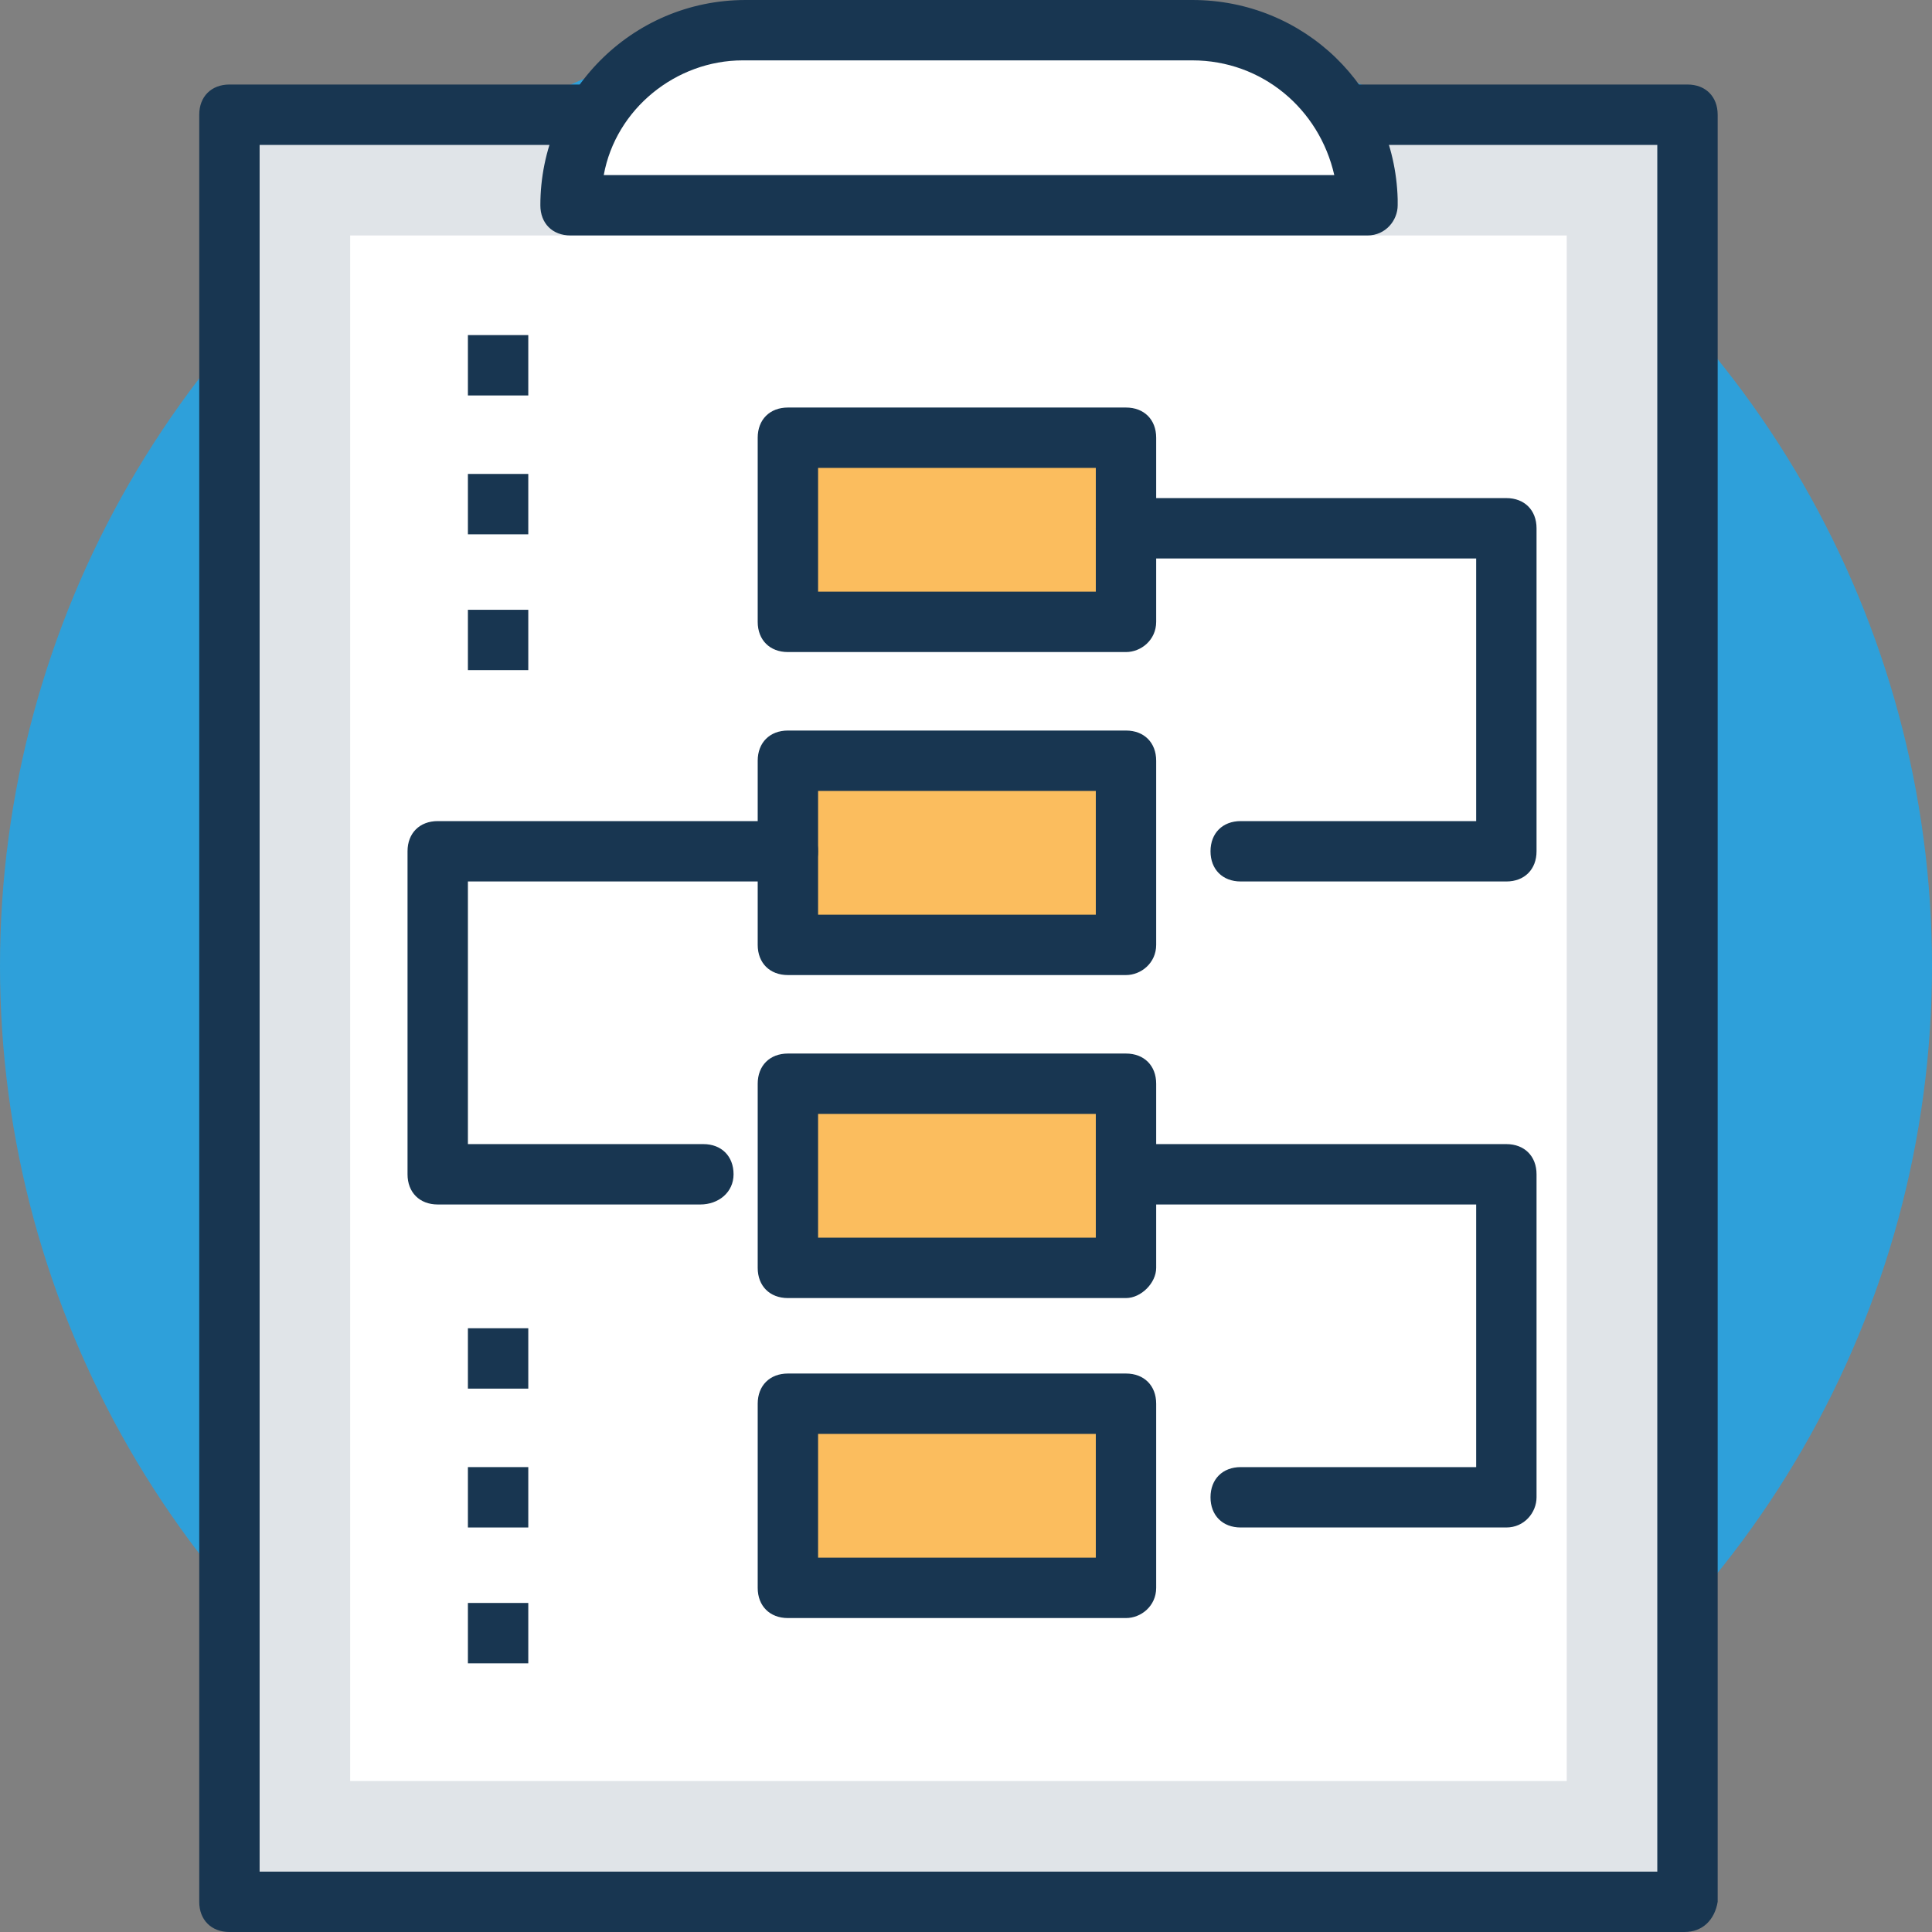 <?xml version="1.0" encoding="iso-8859-1"?>
<!-- Generator: Adobe Illustrator 19.0.0, SVG Export Plug-In . SVG Version: 6.00 Build 0)  -->
<svg version="1.1" id="Capa_1" xmlns="http://www.w3.org/2000/svg" xmlns:xlink="http://www.w3.org/1999/xlink" x="0px" y="0px"
	 viewBox="0 0 504.123 504.123" style="enable-background:new 0 0 504.123 504.123;" xml:space="preserve">
<rect x="0" y="0" width="504.123" height="504.123" fill="#808080" stroke="none"/>
<circle style="fill:#2EA0DA;" cx="252.062" cy="252.062" r="252.062"/>
<rect x="59.865" y="29.932" style="fill:#E0E4E8;" width="380.455" height="466.314"/>
<path style="fill:#183651;" d="M439.532,504.123H59.865c-4.726,0-7.877-3.151-7.877-7.877V29.932c0-4.726,3.151-7.877,7.877-7.877
	H440.32c4.726,0,7.877,3.151,7.877,7.877v466.314C447.409,500.972,444.258,504.123,439.532,504.123z M67.742,488.369h364.702V37.809
	H67.742V488.369z"/>
<g>
	<rect x="91.372" y="61.44" style="fill:#FFFFFF;" width="317.44" height="403.298"/>
	<path style="fill:#FFFFFF;" d="M356.825,53.563H148.874l0,0c0-25.206,20.48-45.686,45.686-45.686h116.578
		C336.345,7.877,356.825,28.357,356.825,53.563L356.825,53.563z"/>
</g>
<path style="fill:#183651;" d="M356.825,61.44L356.825,61.44H148.874c-4.726,0-7.877-3.151-7.877-7.877
	C140.997,24.418,164.628,0,194.56,0h116.578c29.145,0,52.775,22.843,53.563,51.988c0,0.788,0,0.788,0,1.575
	C364.702,57.502,361.551,61.44,356.825,61.44z M157.538,45.686H348.16c-3.938-17.329-18.905-29.932-37.022-29.932H193.772
	C176.443,15.754,160.689,28.357,157.538,45.686z"/>
<rect x="205.588" y="114.215" style="fill:#FBBD5E;" width="88.222" height="48.049"/>
<path style="fill:#183651;" d="M293.809,170.142h-88.222c-4.726,0-7.877-3.151-7.877-7.877v-48.049c0-4.726,3.151-7.877,7.877-7.877
	h88.222c4.726,0,7.877,3.151,7.877,7.877v48.049C301.686,166.991,297.748,170.142,293.809,170.142z M213.465,154.388h72.468v-32.295
	h-72.468L213.465,154.388L213.465,154.388z"/>
<rect x="205.588" y="198.498" style="fill:#FBBD5E;" width="88.222" height="48.049"/>
<path style="fill:#183651;" d="M293.809,254.425h-88.222c-4.726,0-7.877-3.151-7.877-7.877v-48.049c0-4.726,3.151-7.877,7.877-7.877
	h88.222c4.726,0,7.877,3.151,7.877,7.877v48.049C301.686,251.274,297.748,254.425,293.809,254.425z M213.465,238.671h72.468v-32.295
	h-72.468L213.465,238.671L213.465,238.671z"/>
<rect x="205.588" y="281.994" style="fill:#FBBD5E;" width="88.222" height="48.049"/>
<path style="fill:#183651;" d="M293.809,338.708h-88.222c-4.726,0-7.877-3.151-7.877-7.877v-48.049c0-4.726,3.151-7.877,7.877-7.877
	h88.222c4.726,0,7.877,3.151,7.877,7.877v48.049C301.686,334.769,297.748,338.708,293.809,338.708z M213.465,322.954h72.468v-32.295
	h-72.468L213.465,322.954L213.465,322.954z"/>
<rect x="205.588" y="366.277" style="fill:#FBBD5E;" width="88.222" height="48.049"/>
<g>
	<path style="fill:#183651;" d="M293.809,422.203h-88.222c-4.726,0-7.877-3.151-7.877-7.877v-48.049
		c0-4.726,3.151-7.877,7.877-7.877h88.222c4.726,0,7.877,3.151,7.877,7.877v48.049C301.686,419.052,297.748,422.203,293.809,422.203
		z M213.465,406.449h72.468v-32.295h-72.468L213.465,406.449L213.465,406.449z"/>
	<path style="fill:#183651;" d="M393.058,230.006h-69.317c-4.726,0-7.877-3.151-7.877-7.877c0-4.726,3.151-7.877,7.877-7.877h61.44
		v-68.529h-91.372c-4.726,0-7.877-3.151-7.877-7.877c0-4.726,3.151-7.877,7.877-7.877h99.249c4.726,0,7.877,3.151,7.877,7.877
		v84.283C400.935,226.855,397.785,230.006,393.058,230.006z"/>
	<path style="fill:#183651;" d="M393.058,398.572h-69.317c-4.726,0-7.877-3.151-7.877-7.877s3.151-7.877,7.877-7.877h61.44v-68.529
		h-91.372c-4.726,0-7.877-3.151-7.877-7.877s3.151-7.877,7.877-7.877h99.249c4.726,0,7.877,3.151,7.877,7.877v84.283
		C400.935,394.634,397.785,398.572,393.058,398.572z"/>
	<path style="fill:#183651;" d="M182.745,314.289h-68.529c-4.726,0-7.877-3.151-7.877-7.877v-84.283
		c0-4.726,3.151-7.877,7.877-7.877h91.372c4.726,0,7.877,3.151,7.877,7.877c0,4.726-3.151,7.877-7.877,7.877h-83.495v68.529h61.44
		c4.726,0,7.877,3.151,7.877,7.877S187.471,314.289,182.745,314.289z"/>
	<rect x="122.092" y="87.434" style="fill:#183651;" width="15.754" height="15.754"/>
	<rect x="122.092" y="123.668" style="fill:#183651;" width="15.754" height="15.754"/>
	<rect x="122.092" y="159.114" style="fill:#183651;" width="15.754" height="15.754"/>
	<rect x="122.092" y="346.585" style="fill:#183651;" width="15.754" height="15.754"/>
	<rect x="122.092" y="382.818" style="fill:#183651;" width="15.754" height="15.754"/>
	<rect x="122.092" y="418.265" style="fill:#183651;" width="15.754" height="15.754"/>
</g>
<g>
</g>
<g>
</g>
<g>
</g>
<g>
</g>
<g>
</g>
<g>
</g>
<g>
</g>
<g>
</g>
<g>
</g>
<g>
</g>
<g>
</g>
<g>
</g>
<g>
</g>
<g>
</g>
<g>
</g>
</svg>
